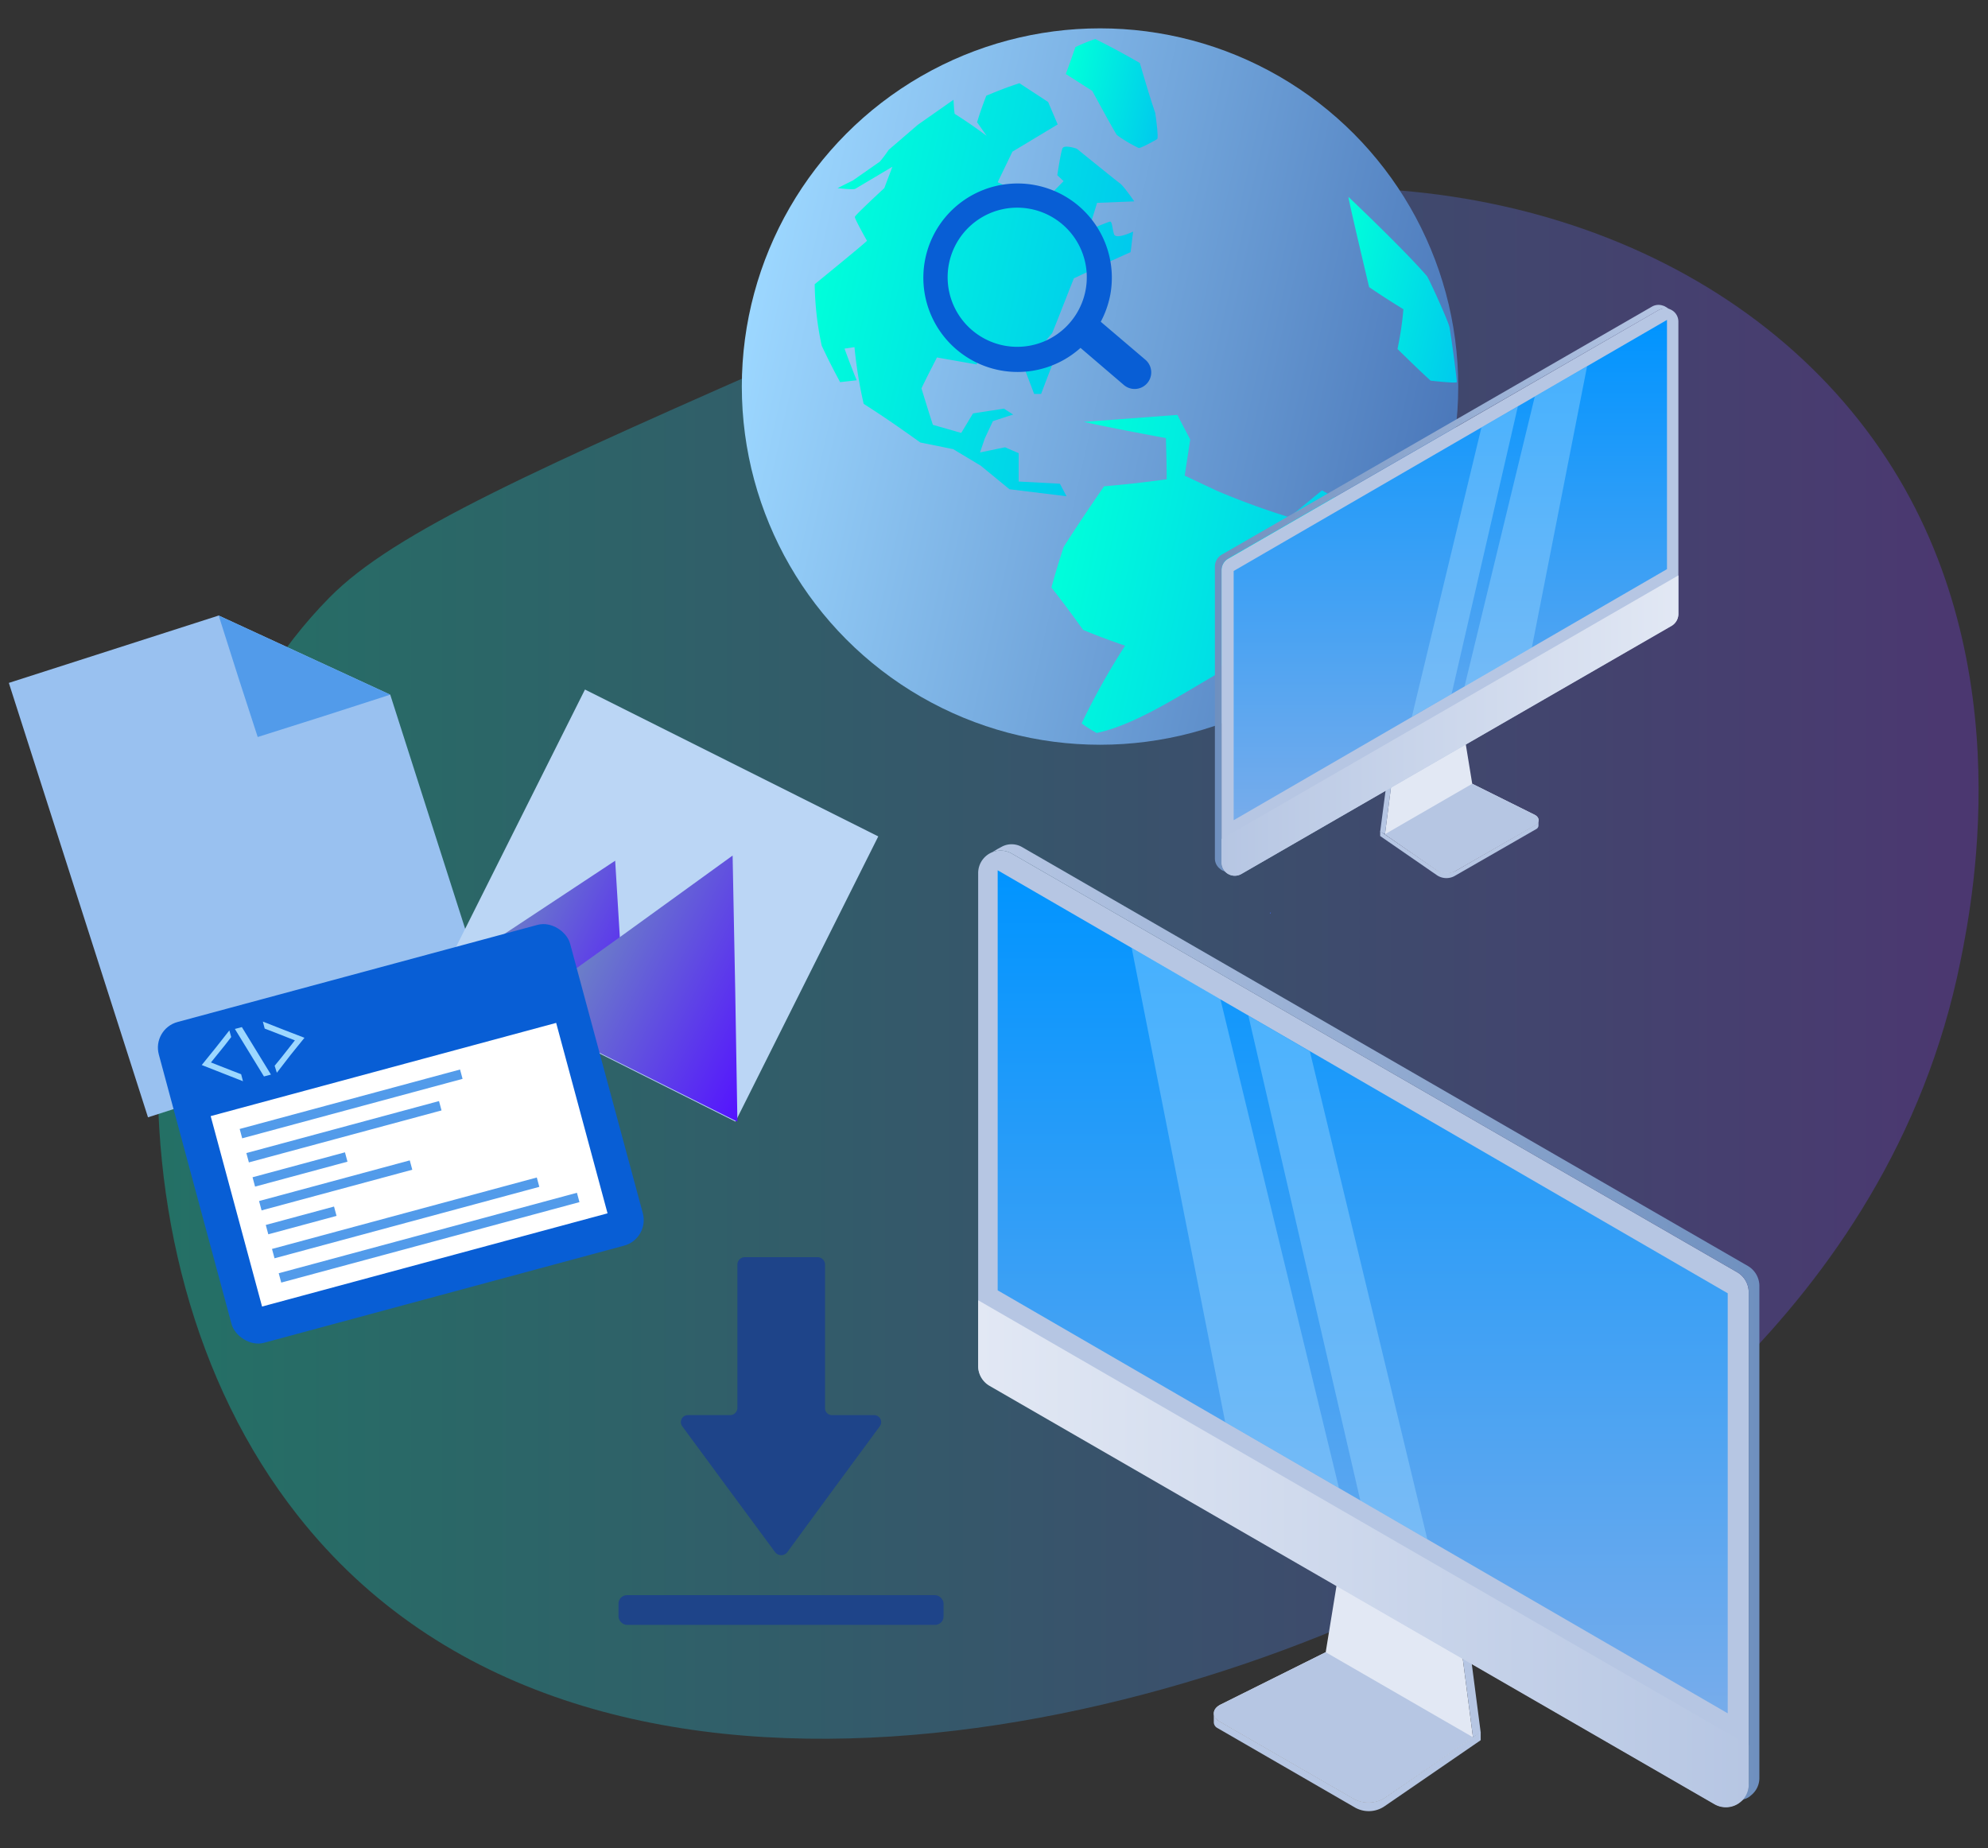 <svg xmlns="http://www.w3.org/2000/svg" xmlns:xlink="http://www.w3.org/1999/xlink" viewBox="0 0 540 502"><rect x="0" y="0" width="540" height="502" fill="#333333" stroke="none"/><defs><linearGradient id="linear-gradient" x1="42.82" y1="261.66" x2="537.6" y2="261.66" gradientUnits="userSpaceOnUse"><stop offset="0" stop-color="#00ffda"/><stop offset="1" stop-color="#843fff"/></linearGradient><linearGradient id="linear-gradient-2" x1="175.19" y1="132.09" x2="369.76" y2="132.09" gradientTransform="rotate(12.5 408.67 238.463)" gradientUnits="userSpaceOnUse"><stop offset="0" stop-color="#9cd7ff"/><stop offset="1" stop-color="#4b78ba"/></linearGradient><linearGradient id="linear-gradient-3" x1="190.83" y1="110.51" x2="272.67" y2="110.51" gradientTransform="rotate(12.5 408.67 238.463)" gradientUnits="userSpaceOnUse"><stop offset="0" stop-color="#00ffda"/><stop offset="1" stop-color="#00caed"/></linearGradient><linearGradient id="linear-gradient-4" x1="270.29" y1="179.59" x2="350" y2="179.59" xlink:href="#linear-gradient-3"/><linearGradient id="linear-gradient-5" x1="245.12" y1="53.36" x2="273.16" y2="53.36" xlink:href="#linear-gradient-3"/><linearGradient id="linear-gradient-6" x1="327.25" y1="89.24" x2="366.88" y2="89.24" xlink:href="#linear-gradient-3"/><linearGradient id="linear-gradient-7" x1="225.21" y1="337.97" x2="281.08" y2="337.97" gradientTransform="rotate(26.6 379.085 91.066)" gradientUnits="userSpaceOnUse"><stop offset=".01" stop-color="#6f90bf"/><stop offset="1" stop-color="#5413ff"/></linearGradient><linearGradient id="linear-gradient-8" x1="247.52" y1="330.34" x2="314.63" y2="330.34" xlink:href="#linear-gradient-7"/><linearGradient id="linear-gradient-9" x1="375.72" y1="437.01" x2="383.83" y2="437.01" gradientTransform="rotate(30 379.71 437.057)" gradientUnits="userSpaceOnUse"><stop offset="0" stop-color="#fff"/><stop offset="1" stop-color="#c5d1e9"/></linearGradient><linearGradient id="linear-gradient-10" x1="269.52" y1="359.29" x2="477.92" y2="359.29" gradientUnits="userSpaceOnUse"><stop offset="0" stop-color="#b6c6e3"/><stop offset="1" stop-color="#6f90bf"/></linearGradient><linearGradient id="linear-gradient-11" x1="265.67" y1="422.08" x2="474.96" y2="422.08" gradientUnits="userSpaceOnUse"><stop offset="0" stop-color="#e2e8f4"/><stop offset="1" stop-color="#b6c6e3"/></linearGradient><linearGradient id="linear-gradient-12" x1="370.14" y1="465.41" x2="370.14" y2="236.38" gradientUnits="userSpaceOnUse"><stop offset="0" stop-color="#77aceb"/><stop offset="1" stop-color="#0094ff"/></linearGradient><linearGradient id="linear-gradient-13" x1="402.79" y1="205.95" x2="407.59" y2="205.95" gradientTransform="scale(-1 1) rotate(-60.1 7.563 888.48)" xlink:href="#linear-gradient-9"/><linearGradient id="linear-gradient-14" x1="339.79" y1="159.85" x2="463.4" y2="159.85" gradientTransform="matrix(-1 0 0 1 793.41 0)" xlink:href="#linear-gradient-10"/><linearGradient id="linear-gradient-15" x1="337.51" y1="197.09" x2="461.65" y2="197.09" gradientTransform="matrix(-1 0 0 1 793.41 0)" xlink:href="#linear-gradient-11"/><linearGradient id="linear-gradient-16" x1="399.47" y1="222.79" x2="399.47" y2="86.95" gradientTransform="matrix(-1 0 0 1 793.41 0)" xlink:href="#linear-gradient-12"/><style>.cls-7{fill:#085ed5}.cls-9{fill:#529bea}.cls-22{fill:#9cd7ff}.cls-15{fill:#1e4489}.cls-17{fill:#b6c6e3}.cls-18{fill:#e2e8f4}.cls-22{opacity:.41}</style></defs><g id="Header_Manager_Illus" data-name="Header Manager Illus"><path d="M311 56.9c79.2-18.1 157.4 6.4 197.8 62.4s27.4 123.7 23.7 141.9C513 357.9 429.4 407.5 407.8 420.4c-83.8 49.7-249.2 90-326.9-8.7-57.3-72.6-46.2-194 8.6-249.4 17.6-17.9 56.2-34.9 133.3-68.8C259.4 77.3 290 65 311 56.9Z" style="opacity:.3;fill:url(#linear-gradient)"/><circle cx="298.8" cy="105" r="97.3" style="fill:url(#linear-gradient-2)"/><path d="M235.5 65.4c-.2.4-14.2 11.8-14.2 11.8a83.9 83.9 0 0 0 1.9 16.7c1.8 3.8 2.8 5.8 5 9.9l4.5-.5c-1.4-3.5-2.1-5.3-3.3-8.6l2.7-.4a120.3 120.3 0 0 0 2.5 15.4c6.1 3.9 9.2 6.1 15.4 10.5l8.9 1.8 7.5 4.5 7.8 6.4 15.5 1.9-1.8-3.4-11.2-.6v-7.7l-3.7-1.6-6.8 1.4 1.3-3.8 2.2-4.7 5.5-1.8-2.5-1.6-8.4 1.3-3.2 5.3-7.7-2.2c-1.3-4-1.9-6-3.1-9.9 1.6-3.4 2.5-5 4.2-8.4l10.8 1.9 1-3.5 10.8 1.5 3.8 10h1.9l3-7.9-4.7-3 4.7-5.6c2.4-5.9 3.5-8.9 5.9-14.9 6.2-2.9 9.3-4.4 15.4-7.1.3-2.2.4-3.4.7-5.6 0 0-4.7 2.3-5.2.7s-.5-3.5-1.1-3.4-5.8 2.3-5.8 2.3c.9-2.9 1.4-4.4 2.3-7.4l10.1-.4s-2.8-4.1-3.9-4.9-11.7-9.4-11.7-9.4-3.4-1.2-3.9-.1-1.4 7.3-1.4 7.3l1.7 1.6-4.9 5-5-.6c-3.3-1.8-4.9-2.6-8-4.1l4-8.3 12.3-7.4-2.6-6.1-7.8-5.1c-3.6 1.2-5.4 1.9-9 3.4-1.1 2.9-1.6 4.3-2.5 7.2l2.6 3.7c-3.8-2.8-5.6-4-8.7-6-.2-1.5-.2-2.3-.3-3.8l-9.7 6.8-7.9 6.8a38.1 38.1 0 0 1-2.4 3.2l-7.3 5.1-4.2 2.1s4.2.5 4.8.2l10.1-6-2.2 5.8s-7.9 7.3-8 7.8 3.3 6.5 3.3 6.5Z" style="fill:url(#linear-gradient-3)"/><path d="M294.4 114.6c7.6 1.7 22.3 4.4 22.3 4.4.1 4.5.2 6.7.2 11.2-6.8.9-10.2 1.3-17 1.9-4.6 6.7-6.9 10.1-11 16.5-1.4 4.4-2.1 6.6-3.3 11 3.6 4.6 5.3 6.9 8.6 11.5 4.6 1.9 6.9 2.7 11.4 4.3a191.6 191.6 0 0 0-11.8 21.1 36.6 36.6 0 0 0 4.1 2.6c10.5-2.2 22.7-10.3 33.5-16.5 0 0 3.3-12.5 4.2-12.9l21-11.9c5.6-7.8 8.5-11.5 14.1-18.7a115.7 115.7 0 0 1-11.6-5.9l-8.9 7.3a207.1 207.1 0 0 1-19.7-7.2l-8.7-4.1 1.5-9.8-3.5-6.7Z" style="fill:url(#linear-gradient-4)"/><path d="M292.1 12.8a47.3 47.3 0 0 1 5.4-2.2c4.6 2.3 7 3.6 12.1 6.5 1.6 5.4 2.4 8.2 4.2 13.6 0 0 1 6.8.5 7.1s-4.4 2.5-5 2.4a37.9 37.9 0 0 1-5.9-3.5c-.7-.9-6.7-12-6.7-12l-7.2-4.6c1.1-2.9 1.6-4.4 2.6-7.3Z" style="fill:url(#linear-gradient-5)"/><path d="M366.3 53.5c-.2.2 5.6 24.5 5.6 24.5 3.7 2.5 5.6 3.7 9.3 6a85.5 85.5 0 0 1-1.6 10.8c3.7 3.6 5.5 5.4 9 8.6 0 0 7 .8 7.1.4s-1.6-13.2-2-15-5.6-13.2-6.1-13.8c-6-7-21.3-21.5-21.3-21.5Z" style="fill:url(#linear-gradient-6)"/><path class="cls-7" d="M311.1 97.7 299 87.4a26 26 0 0 0 2.6-7.4 25.6 25.6 0 1 0-8.1 14.5l11.8 10.1a4.5 4.5 0 1 0 5.8-6.9Zm-38.2-3.8a18.9 18.9 0 1 1 22-15.2 18.9 18.9 0 0 1-22 15.2Z"/><path style="fill:#99c1f0" d="m133.2 273.7-93 29.8-37.8-118 57-18.3 46.6 21.5 27.2 85z"/><path class="cls-9" d="m59.4 167.2 46.6 21.5-18 5.8-18 5.7-5.2-16-5.4-17z"/><path transform="rotate(26.6 179.303 245.493)" style="fill:#bbd6f5" d="M135 202.6h89.1v86.64H135z"/><path style="fill:url(#linear-gradient-7)" d="m167.1 233.8 1.7 27.9 1.6 27.8-24.9-12.4-25-12.5 23.3-15.4 23.3-15.4z"/><path style="fill:url(#linear-gradient-8)" d="m199 232.4.7 36.2.6 36.1-30-15-30-15 29.4-21.1 29.3-21.2z"/><rect class="cls-7" x="51.2" y="262.7" width="115.7" height="90.25" rx="7.2" transform="rotate(-15.1 109.58 308.569)"/><path d="m60.4 291.5-5.6-2.2 3.8-4.7 3.7-4.7.5 1.8-1.7 2.2-3.8 4.7 5.6 2.2 2.6 1 .5 1.9Zm18.5-4.9 3.8-4.7-5.7-2.2-5.6-2.2.5 1.9 2.6 1 5.6 2.2-3.7 4.7-1.8 2.2.6 1.9Zm-7.2 5.8 1.9-.5-7.9-12.9-1.9.5Z" style="fill:#9cd7ff"/><path transform="rotate(-15.1 111.925 316.94)" style="fill:#fff" d="M62.7 289.4h97.2v53.58H62.7z"/><g><path class="cls-9" transform="rotate(-15.1 96.044 300.633)" d="M64.6 298.4h62v2.63h-62z"/><path class="cls-9" transform="rotate(-15.1 93.912 308.027)" d="M66.5 306h54.2v2.63H66.5z"/><path class="cls-9" transform="rotate(-15.1 82.177 318.372)" d="M68.7 316.2h26v2.63h-26z"/><path class="cls-9" transform="rotate(-15.1 91.962 322.74)" d="M70.2 320.5h42.4v2.63H70.2z"/><path class="cls-9" transform="rotate(-15.1 82.263 332.203)" d="M72.4 330.1h19.2v2.63H72.4z"/><path class="cls-9" transform="rotate(-15.1 110.73 331.753)" d="M73.2 329.4h74.5v2.63H73.2z"/><path class="cls-9" transform="rotate(-15.1 117.347 336.853)" d="M74.8 334.7h83.9v2.63H74.8z"/></g><g><path class="cls-15" d="M224.1 382.5v-39.1a2 2 0 0 0-2-1.9h-19.8a2 2 0 0 0-2 1.9v39.1a2 2 0 0 1-2 1.9h-11.4a1.9 1.9 0 0 0-1.6 3l12.3 16.7 13 17.6a2.1 2.1 0 0 0 3.2 0l12.9-17.6 12.3-16.7a1.9 1.9 0 0 0-1.6-3H226a1.9 1.9 0 0 1-1.9-1.9Z"/><rect class="cls-15" x="168" y="433.3" width="88.3" height="8.08" rx="2.3"/></g><g><ellipse cx="379.8" cy="437" rx="3" ry="5.3" transform="rotate(-30 379.72 436.946)" style="stroke-width:.67px;stroke:url(#linear-gradient-9);fill:none;stroke-miterlimit:10"/><path class="cls-17" d="M375 322.2h-.1.1zM375.9 488.5a8.4 8.4 0 0 1-8 .2l-36.6-21.1a2.9 2.9 0 0 1-1.6-2.3v2.5a1.8 1.8 0 0 0 1 1.6l37.2 21.5a7.6 7.6 0 0 0 8.1-.2l26.2-18v-2.3Z"/><path class="cls-18" d="m400.1 471.9-6.5-50.1-26.6-15.4-6.9 42.4-28.5 14.2c-2.4 1.2-2.5 3.3-.3 4.6l36.6 21.1a8.4 8.4 0 0 0 8-.2l24.2-16.6Z"/><path class="cls-17" d="m393.6 421.8 2.1-1.2 6.5 50-2.1 1.3-6.5-50.1zM375.9 488.5l24.2-16.6-40-23.1-28.5 14.2c-2.4 1.2-2.5 3.3-.3 4.6l36.6 21.1a8.4 8.4 0 0 0 8-.2Z"/><path class="cls-17" d="m465.7 490-197-113.8a6 6 0 0 1-3-5.3V237.2a6.1 6.1 0 0 1 9.2-5.3l197 113.7a6.3 6.3 0 0 1 3.1 5.4v133.7a6.2 6.2 0 0 1-9.3 5.3Z"/><path d="m474.8 343.9-197-113.7a5.7 5.7 0 0 0-5.5-.3l-1.3.7-1.5.9a6.1 6.1 0 0 1 5.4.4l197 113.7a6.3 6.3 0 0 1 3.1 5.4v133.6a6.2 6.2 0 0 1-2.1 4.6l.9-.5a4 4 0 0 0 1.8-1 6 6 0 0 0 2.3-4.8V349.2a6.3 6.3 0 0 0-3.1-5.3Z" style="fill:url(#linear-gradient-10)"/><path d="M265.7 353.2V371a6.2 6.2 0 0 0 3 5.4l197 113.7a6.2 6.2 0 0 0 9.3-5.3v-10.7Z" style="fill:url(#linear-gradient-11)"/><path style="fill:url(#linear-gradient-12)" d="M469.3 465.4 271 350.5V236.4l198.3 114.9v114.1z"/><path class="cls-22" d="m307.4 257.5 24.1 13.9 32.2 132.8-30.9-17.9-25.4-128.8zM339.1 275.9l16.7 9.7 31.9 132.5-18.2-10.5-30.4-131.7z"/></g><g><ellipse cx="388.2" cy="205.9" rx="3.1" ry="1.8" transform="rotate(-60 388.258 205.917)" style="stroke-width:.4px;stroke:url(#linear-gradient-13);fill:none;stroke-miterlimit:10"/><ellipse cx="345" cy="248" rx=".2" ry=".1" transform="rotate(-60 345.056 247.946)" style="fill:#4262d4"/><path class="cls-17" d="M391.1 137.8zM390.5 236.5a5.4 5.4 0 0 0 4.8.1l21.7-12.5a1.7 1.7 0 0 0 .9-1.4v1.5a1.1 1.1 0 0 1-.6 1l-22.1 12.7a4.6 4.6 0 0 1-4.8-.1l-15.5-10.7v-1.3Z"/><path class="cls-18" d="m376.2 226.6 3.8-29.7 15.8-9.1 4.1 25.1 16.9 8.4c1.4.7 1.5 2 .2 2.8l-21.8 12.5a4.9 4.9 0 0 1-4.7-.1l-14.3-9.9Z"/><path class="cls-17" d="m380 196.9-1.2-.7-3.9 29.7 1.3.7 3.8-29.7z"/><path class="cls-17" d="m390.5 236.5-14.3-9.9 23.7-13.7 16.9 8.4c1.4.7 1.5 2 .2 2.8l-21.8 12.5a4.9 4.9 0 0 1-4.7-.1ZM337.2 237.4l116.9-67.5a3.7 3.7 0 0 0 1.8-3.2V87.4a3.6 3.6 0 0 0-5.5-3.1l-116.8 67.5a3.5 3.5 0 0 0-1.8 3.1v79.3a3.6 3.6 0 0 0 5.4 3.2Z"/><path d="m331.8 150.7 116.9-67.4a3.6 3.6 0 0 1 3.2-.2h.1l.7.4.9.6a3.6 3.6 0 0 0-3.2.2l-116.8 67.4a3.8 3.8 0 0 0-1.8 3.2v79.3a3.3 3.3 0 0 0 1.2 2.7l-.6-.3a2.7 2.7 0 0 1-1-.6 3.5 3.5 0 0 1-1.4-2.8v-79.3a3.8 3.8 0 0 1 1.8-3.2Z" style="fill:url(#linear-gradient-14)"/><path d="M455.9 156.3v10.5a3.8 3.8 0 0 1-1.8 3.2l-116.9 67.4a3.6 3.6 0 0 1-5.4-3.1v-6.4Z" style="fill:url(#linear-gradient-15)"/><path style="fill:url(#linear-gradient-16)" d="m335.1 222.8 117.7-68.2V86.9l-117.7 68.2v67.7z"/><path class="cls-22" d="m431.1 99.5-14.2 8.2-19.1 78.8 18.3-10.6 15-76.4zM412.3 110.4l-9.9 5.7-18.9 78.6 10.8-6.2 18-78.1z"/></g></g></svg>